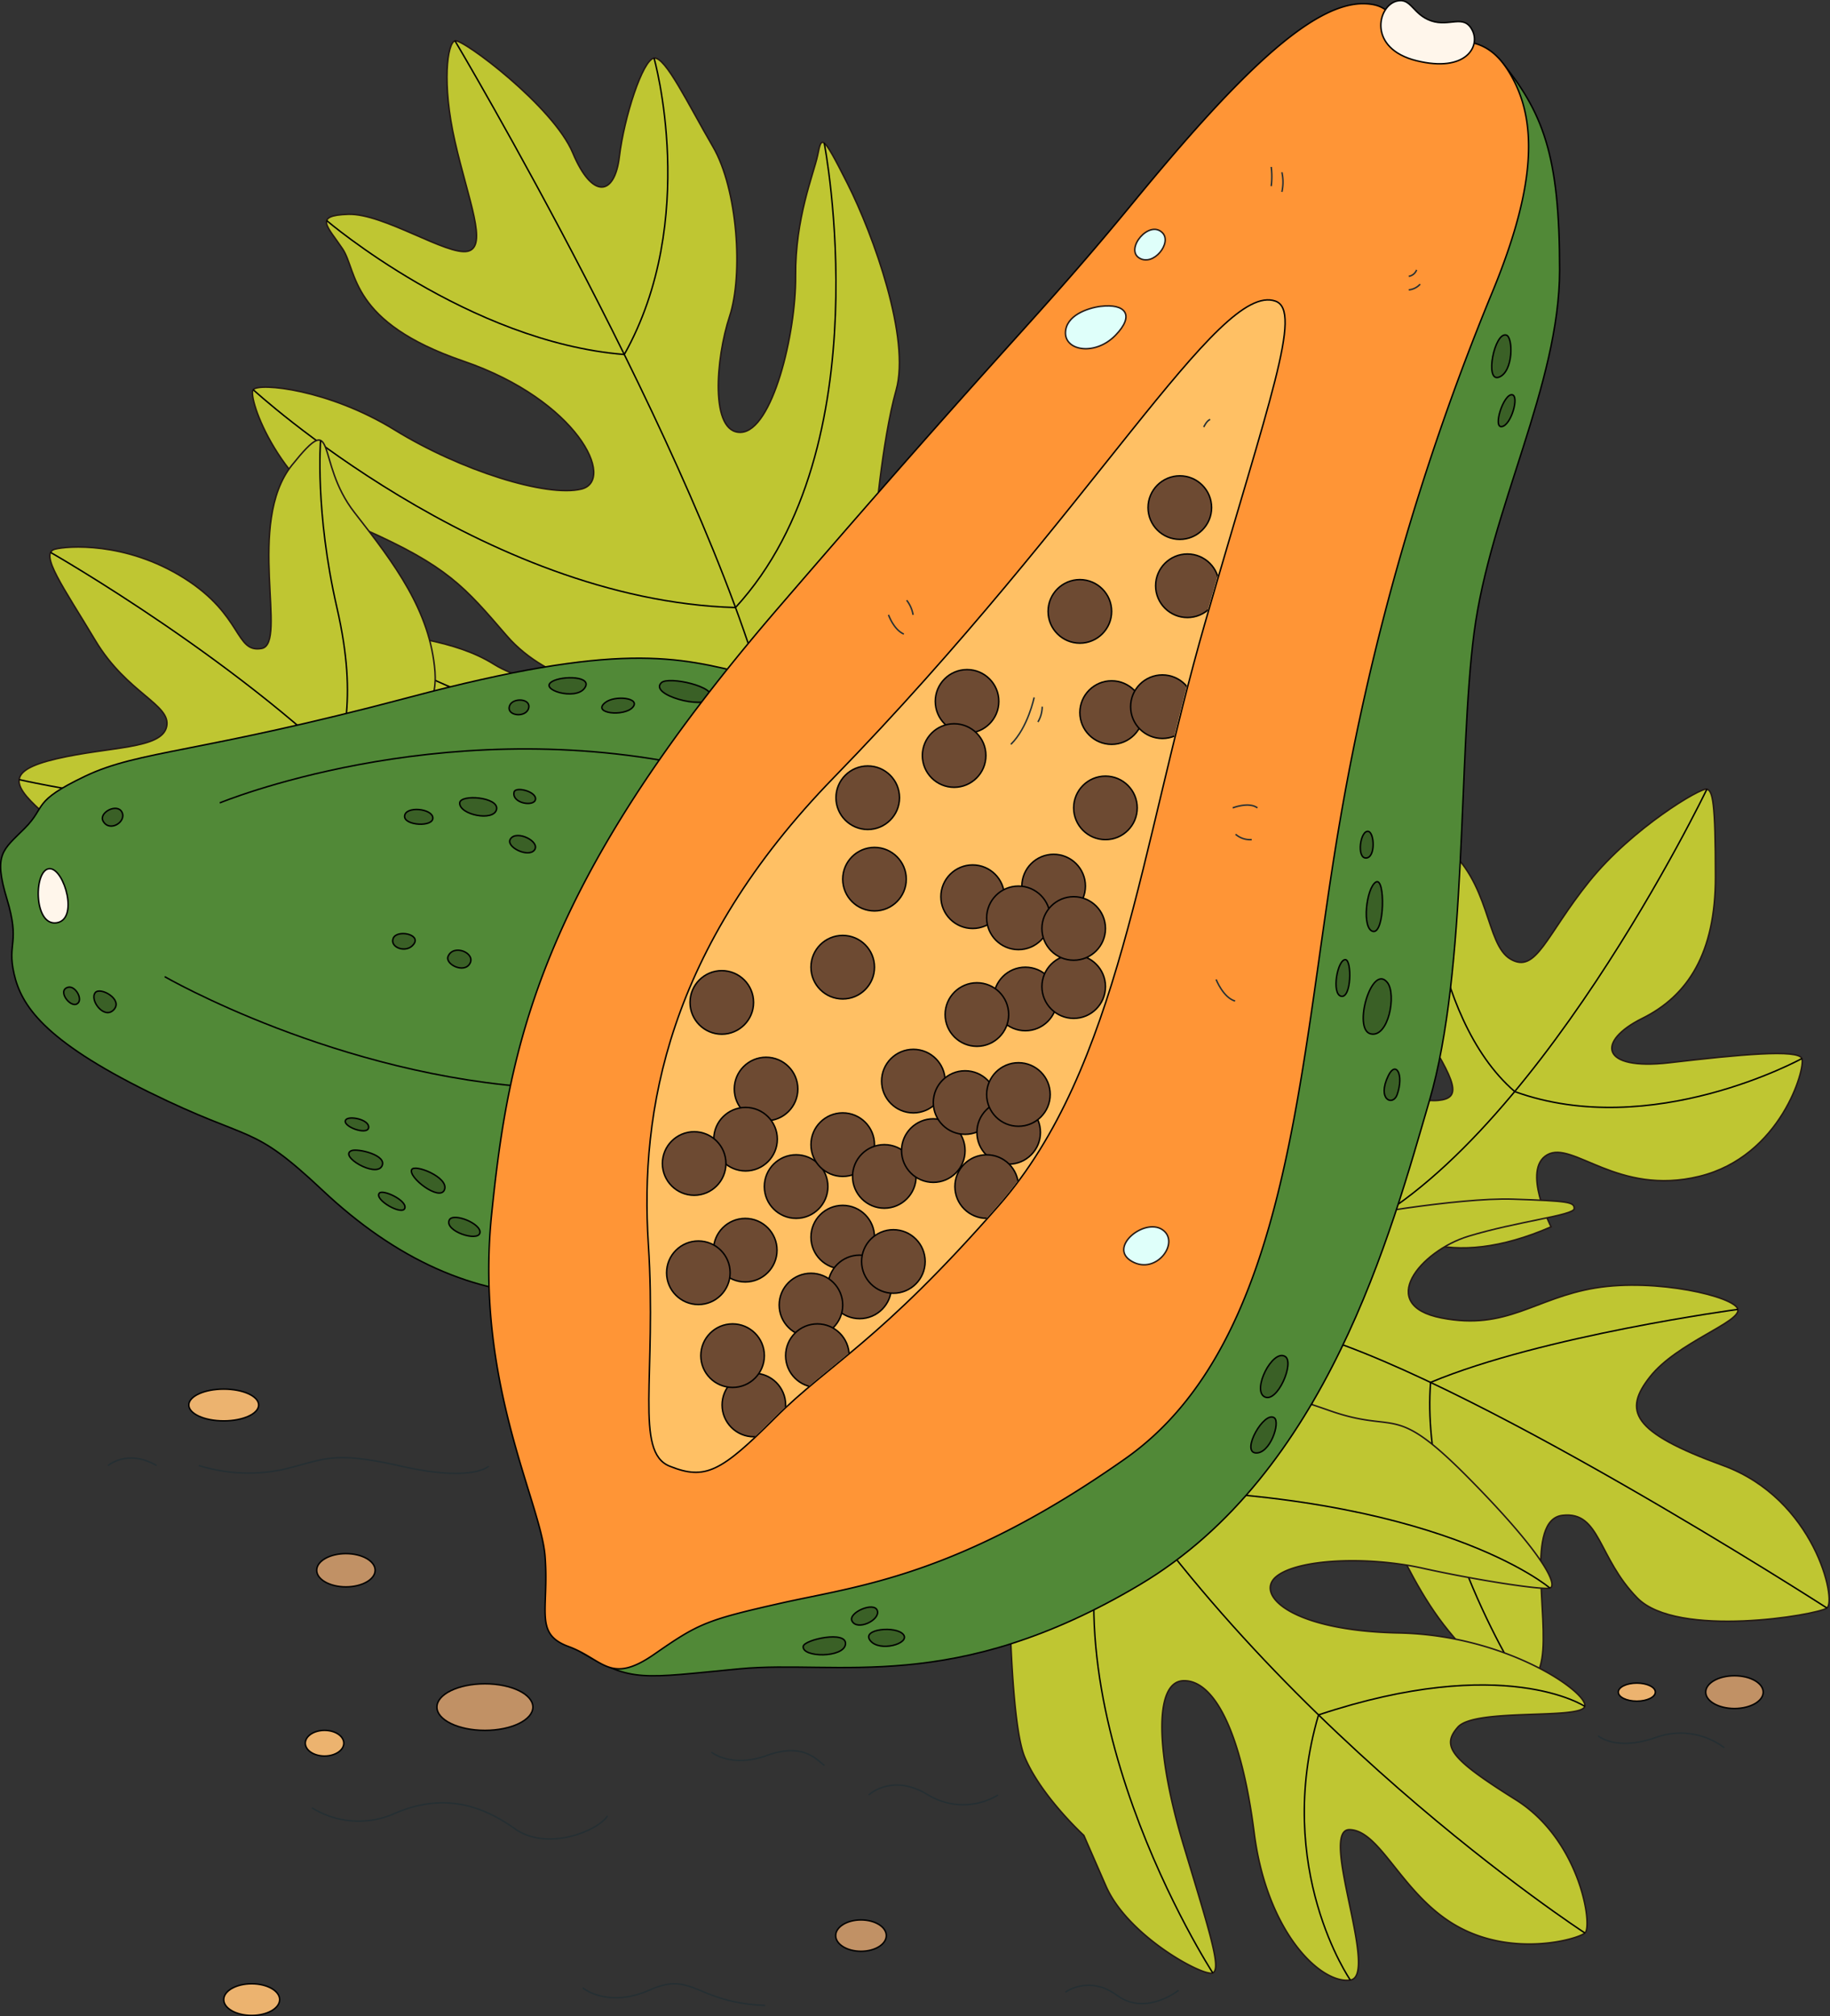 <svg xmlns="http://www.w3.org/2000/svg" xmlns:xlink="http://www.w3.org/1999/xlink" width="311.638" height="343.332" viewBox="0 0 311.638 343.332">
  <rect x="0" y="0" width="311.638" height="343.332" fill="#333333" stroke="none"/>
  <defs>
    <clipPath id="clip-path">
      <path id="Path_13528" data-name="Path 13528" d="M2648.625,843.661c4.641,1.662-.971,16.506-11.974,54.695s-14.726,75.975-35.115,99.277-28.885,26.943-38.109,36.167-11.894,10.68-17.962,8.253-2.185-15.292-3.641-37.866,3.265-50.31,31.555-79.373C2617.8,879.18,2638.916,840.181,2648.625,843.661Z" transform="translate(-2541.59 -843.444)" fill="none"/>
    </clipPath>
  </defs>
  <g id="Group_3786" data-name="Group 3786" transform="translate(-2428.289 -790.851)">
    <g id="Group_3754" data-name="Group 3754" transform="translate(2471.278 797.785)">
      <path id="Path_13449" data-name="Path 13449" d="M2578.492,881.5s1.236-15.292,3.693-24.03-3.792-26.215-8.283-35.135-4.43-7.95-5.1-4.794-3.824,10.639-3.743,20.511-3.964,26.377-9.3,26.62-4.289-12.622-1.942-19.743,1.376-21.684-2.832-28.885-8.091-15.384-10.033-15.095-5.1,10.079-5.906,16.794-4.612,7.282-7.93-.647-18.771-19.5-20.066-19.1-2.265,7.2,0,17.153,5.664,17.88,2.185,18.69-14.341-6.473-20.349-6.291-3.519,2.063-.971,5.886,1.092,12.44,20.572,19.115,26,20.328,20.1,21.785-20.587-3.156-31.813-10.073-23.059-8.07-24.09-6.857,4.429,17.355,18.811,23.726,17.194,9.87,24.395,18.2,19.236,9.467,19.236,9.467-14.443-.244-21.42-4.613-15.577-4.429-20.168-6.19-4.348-.849-2.224,3.52,3.155,6.745,12.926,9.684,46.447,5.6,46.447,5.6Z" transform="translate(-2472.563 -797.989)" fill="#bfc632" stroke="#231815" stroke-miterlimit="10" stroke-width="0.25"/>
      <path id="Path_13450" data-name="Path 13450" d="M2508.083,798s41.669,70.1,53.158,113.208" transform="translate(-2473.595 -797.99)" fill="none" stroke="#000" stroke-miterlimit="10" stroke-width="0.25"/>
      <path id="Path_13451" data-name="Path 13451" d="M2537.784,851.51c12.877-22.967,5.064-50.474,5.064-50.474" transform="translate(-2474.459 -798.078)" fill="none" stroke="#000" stroke-miterlimit="10" stroke-width="0.25"/>
      <path id="Path_13452" data-name="Path 13452" d="M2485.589,829.538s24.187,20.676,50.677,22.8" transform="translate(-2472.941 -798.907)" fill="none" stroke="#000" stroke-miterlimit="10" stroke-width="0.25"/>
      <path id="Path_13453" data-name="Path 13453" d="M2572.4,815.948s10.091,51.651-15.113,79.089" transform="translate(-2475.027 -798.512)" fill="none" stroke="#000" stroke-miterlimit="10" stroke-width="0.25"/>
      <path id="Path_13454" data-name="Path 13454" d="M2472.688,859.188s38.978,35.863,82.143,37.107" transform="translate(-2472.567 -799.769)" fill="none" stroke="#000" stroke-miterlimit="10" stroke-width="0.25"/>
      <path id="Path_13455" data-name="Path 13455" d="M2490.469,900.375s13.137,15.072,40.485,15.364" transform="translate(-2473.083 -800.967)" fill="none" stroke="#000" stroke-miterlimit="10" stroke-width="0.25"/>
    </g>
    <g id="Group_3755" data-name="Group 3755" transform="translate(2431.531 865.789)">
      <path id="Path_13456" data-name="Path 13456" d="M2454.078,935.371s-11.894,1.735-17.719-3.326-7.363-7.65,1.7-9.753,17.8-1.619,18.69-5.422-6.716-5.663-12.137-14.725-9.629-14.807-6.877-15.535c2.033-.539,11.974-1.376,22.007,4.935s8.658,12.784,13.189,11.974-2.751-21.36,5.178-31.231,3.823-.648,10.65,8.091,12.895,16.748,13.7,27.105S2491.62,930.935,2454.078,935.371Z" transform="translate(-2431.625 -868.03)" fill="#bfc632" stroke="#231815" stroke-miterlimit="10" stroke-width="0.25"/>
      <path id="Path_13457" data-name="Path 13457" d="M2437.158,887.735s33.667,19.19,54.3,40.955" transform="translate(-2431.786 -868.603)" fill="none" stroke="#000" stroke-miterlimit="10" stroke-width="0.25"/>
      <path id="Path_13458" data-name="Path 13458" d="M2431.645,927.581s29.067,6.718,53.017,3.967" transform="translate(-2431.626 -869.762)" fill="none" stroke="#000" stroke-miterlimit="10" stroke-width="0.25"/>
      <path id="Path_13459" data-name="Path 13459" d="M2484.512,868.1s-.985,12.1,2.777,28.454.728,23.415-1.093,30.989" transform="translate(-2433.16 -868.033)" fill="none" stroke="#000" stroke-miterlimit="10" stroke-width="0.25"/>
    </g>
    <g id="Group_3756" data-name="Group 3756" transform="translate(2428.391 902.932)">
      <path id="Path_13460" data-name="Path 13460" d="M2556.115,909.136c-12.564-3.127-22.274-5.717-58.2,3.831s-45.876,9-55.1,13.4-6.554,5.126-10.316,8.889-5.34,4.369-3.034,12.015,0,7.4,1.214,12.743,4.976,11.287,22.938,20.147,17.234,5.1,29.613,16.748,25.729,17.841,40.172,17.841Z" transform="translate(-2428.392 -906.287)" fill="#518937" stroke="#000" stroke-linejoin="round" stroke-width="0.25"/>
      <path id="Path_13461" data-name="Path 13461" d="M2466.833,931.392s36.734-15.222,79.292-6.478" transform="translate(-2429.51 -906.749)" fill="none" stroke="#000" stroke-linejoin="round" stroke-width="0.25"/>
      <path id="Path_13462" data-name="Path 13462" d="M2457.167,962.143s29.451,17.014,64.4,18.956" transform="translate(-2429.228 -907.911)" fill="none" stroke="#000" stroke-linejoin="round" stroke-width="0.25"/>
      <path id="Path_13463" data-name="Path 13463" d="M2436.983,943.208c2.478.073,4.976,8.779,1.051,9.224S2434.231,943.127,2436.983,943.208Z" transform="translate(-2428.583 -907.36)" fill="#fff6eb" stroke="#000" stroke-miterlimit="10" stroke-width="0.25"/>
      <path id="Path_13464" data-name="Path 13464" d="M2446.371,934.809c-.829-1.473,2.427-3.155,3.217-1.517S2447.463,936.751,2446.371,934.809Z" transform="translate(-2428.91 -907.052)" fill="#3a6026" stroke="#000" stroke-linejoin="round" stroke-width="0.25"/>
      <path id="Path_13465" data-name="Path 13465" d="M2440.209,964c1.283-.328,2.688,2.246,1.475,2.853S2438.31,964.485,2440.209,964Z" transform="translate(-2428.713 -907.964)" fill="#3a6026" stroke="#000" stroke-linejoin="round" stroke-width="0.25"/>
      <path id="Path_13466" data-name="Path 13466" d="M2444.993,964.93c.837-1.035,4.794,1.153,3.156,2.913S2443.962,966.2,2444.993,964.93Z" transform="translate(-2428.867 -907.984)" fill="#3a6026" stroke="#000" stroke-linejoin="round" stroke-width="0.25"/>
      <path id="Path_13467" data-name="Path 13467" d="M2488.936,987.241c.542-.751,4.065-.06,3.884,1.335S2488.146,988.333,2488.936,987.241Z" transform="translate(-2430.15 -908.632)" fill="#3a6026" stroke="#000" stroke-linejoin="round" stroke-width="0.25"/>
      <path id="Path_13468" data-name="Path 13468" d="M2489.9,992.664c1.031-.449,6.27.768,5.178,2.67S2487.759,993.594,2489.9,992.664Z" transform="translate(-2430.167 -908.796)" fill="#3a6026" stroke="#000" stroke-linejoin="round" stroke-width="0.25"/>
      <path id="Path_13469" data-name="Path 13469" d="M2500.5,995.968c.513-.977,6.352,1.319,5.583,3.422S2499.811,997.278,2500.5,995.968Z" transform="translate(-2430.486 -908.888)" fill="#3a6026" stroke="#000" stroke-linejoin="round" stroke-width="0.25"/>
      <path id="Path_13470" data-name="Path 13470" d="M2494.829,1000.091c.606-.66,4.733,1.243,4.329,2.578S2493.818,1001.2,2494.829,1000.091Z" transform="translate(-2430.319 -909.01)" fill="#3a6026" stroke="#000" stroke-linejoin="round" stroke-width="0.25"/>
      <path id="Path_13471" data-name="Path 13471" d="M2507.081,1004.819c.606-1.354,5.543.607,5.219,2.185S2506.231,1006.721,2507.081,1004.819Z" transform="translate(-2430.677 -909.138)" fill="#3a6026" stroke="#000" stroke-linejoin="round" stroke-width="0.25"/>
      <path id="Path_13472" data-name="Path 13472" d="M2499.25,933.966c.089-1.78,4.733-1.335,4.814.283S2499.169,935.584,2499.25,933.966Z" transform="translate(-2430.452 -907.058)" fill="#3a6026" stroke="#000" stroke-linejoin="round" stroke-width="0.25"/>
      <path id="Path_13473" data-name="Path 13473" d="M2508.917,931.641c.092-1.54,6.756-1,6.271,1.119S2508.8,933.663,2508.917,931.641Z" transform="translate(-2430.733 -906.998)" fill="#3a6026" stroke="#000" stroke-linejoin="round" stroke-width="0.25"/>
      <path id="Path_13474" data-name="Path 13474" d="M2517.829,937.942c1.091-1.545,5.1.485,4.086,1.9S2516.858,939.317,2517.829,937.942Z" transform="translate(-2430.989 -907.191)" fill="#3a6026" stroke="#000" stroke-linejoin="round" stroke-width="0.25"/>
      <path id="Path_13475" data-name="Path 13475" d="M2518.457,929.738c.246-.982,3.844-.081,3.642,1.254S2517.971,931.68,2518.457,929.738Z" transform="translate(-2431.009 -906.956)" fill="#3a6026" stroke="#000" stroke-linejoin="round" stroke-width="0.25"/>
      <path id="Path_13476" data-name="Path 13476" d="M2517.677,914.555c.555-1.382,3.709-1.214,3.224.485S2516.962,916.336,2517.677,914.555Z" transform="translate(-2430.985 -906.5)" fill="#3a6026" stroke="#000" stroke-linejoin="round" stroke-width="0.25"/>
      <path id="Path_13477" data-name="Path 13477" d="M2525.109,910.356c1.778-1.042,7.08-.93,5.5,1.173S2522.763,911.732,2525.109,910.356Z" transform="translate(-2431.189 -906.386)" fill="#3a6026" stroke="#000" stroke-linejoin="round" stroke-width="0.25"/>
      <path id="Path_13478" data-name="Path 13478" d="M2534.4,914.06c1.65-1.331,6.149-.813,4.693.807S2532.094,915.922,2534.4,914.06Z" transform="translate(-2431.458 -906.49)" fill="#3a6026" stroke="#000" stroke-linejoin="round" stroke-width="0.25"/>
      <path id="Path_13479" data-name="Path 13479" d="M2544.282,910.572c1.207-1.14,9.506.669,8.374,2.64S2542.1,912.636,2544.282,910.572Z" transform="translate(-2431.752 -906.401)" fill="#3a6026" stroke="#000" stroke-linejoin="round" stroke-width="0.25"/>
      <path id="Path_13480" data-name="Path 13480" d="M2497.247,955.393c.623-1.517,4.733-.728,3.52.971S2496.6,956.971,2497.247,955.393Z" transform="translate(-2430.391 -907.691)" fill="#3a6026" stroke="#000" stroke-linejoin="round" stroke-width="0.25"/>
      <path id="Path_13481" data-name="Path 13481" d="M2506.873,958.552c.93-2.185,4.733-.566,3.721,1.214S2506.311,959.872,2506.873,958.552Z" transform="translate(-2430.672 -907.776)" fill="#3a6026" stroke="#000" stroke-linejoin="round" stroke-width="0.25"/>
    </g>
    <g id="Group_3757" data-name="Group 3757" transform="translate(2654.9 925.217)">
      <path id="Path_13482" data-name="Path 13482" d="M2699.209,1003.791s-5.016-9.794-.647-12.271,11.974,7.07,25.891,3.672,18.124-18.448,17.477-20.066-10.624-.673-22.546.716-12.407-3.71-4.64-7.553,12.461-11.125,12.461-24.07-.486-14.645-1.457-14.969-12.7,6.6-20.066,15.759-8.981,15.715-13.35,13.206-3.317-13.269-11.57-19.58-9.871,21.279-3.721,30.988,6.958,12.235,2.993,12.631-12.055-2.517-16.91-1.626S2664.58,1018.865,2699.209,1003.791Z" transform="translate(-2661.684 -929.239)" fill="#bfc632" stroke="#231815" stroke-miterlimit="10" stroke-width="0.25"/>
      <path id="Path_13483" data-name="Path 13483" d="M2725.811,929.25s-29.794,62.058-61.987,76.137" transform="translate(-2661.746 -929.239)" fill="none" stroke="#000" stroke-miterlimit="10" stroke-width="0.25"/>
      <path id="Path_13484" data-name="Path 13484" d="M2678.1,938.122s.369,29.9,15.4,42.89" transform="translate(-2662.161 -929.497)" fill="none" stroke="#000" stroke-miterlimit="10" stroke-width="0.25"/>
      <path id="Path_13485" data-name="Path 13485" d="M2742.868,976.5s-25.567,14.078-48.913,5.627" transform="translate(-2662.622 -930.613)" fill="none" stroke="#000" stroke-miterlimit="10" stroke-width="0.25"/>
    </g>
    <g id="Group_3758" data-name="Group 3758" transform="translate(2648.925 995.033)">
      <path id="Path_13486" data-name="Path 13486" d="M2663.52,1004.431s19.581-3.589,29.128-3.264,10.437.492,10.4,1.621-9.749,2.181-18,4.69-15.777,11.732-4.612,13.916,15.9-3.4,26.215-5.1,23.788,1.456,24.273,3.641-10.316,5.628-14.928,11.432-3.277,9.443,12.379,15.147,19.418,23.059,17.719,24.273-25.487,5.219-32.283-1.7-6.311-14.807-12.743-14.078-2.306,17.234-3.52,24.394-6.675,6.554-15.9-4.733-12.015-26.094-23.424-37.623Z" transform="translate(-2655.609 -1001.146)" fill="#bfc632" stroke="#231815" stroke-miterlimit="10" stroke-width="0.25"/>
      <path id="Path_13487" data-name="Path 13487" d="M2746.01,1071.458s-63.114-40.657-90.48-47.332" transform="translate(-2655.53 -1001.814)" fill="none" stroke="#000" stroke-miterlimit="10" stroke-width="0.25"/>
      <path id="Path_13488" data-name="Path 13488" d="M2679.194,1032.932c19.029-7.958,52.333-12.432,52.333-12.432" transform="translate(-2656.218 -1001.709)" fill="none" stroke="#000" stroke-miterlimit="10" stroke-width="0.25"/>
      <path id="Path_13489" data-name="Path 13489" d="M2694.995,1084.97s-17.673-27.307-15.8-51.666" transform="translate(-2656.214 -1002.081)" fill="none" stroke="#000" stroke-miterlimit="10" stroke-width="0.25"/>
    </g>
    <g id="Group_3759" data-name="Group 3759" transform="translate(2600.059 1024.262)">
      <path id="Path_13490" data-name="Path 13490" d="M2639.39,1049.25c2.188.076-1.82,8.374-4.329,6.594S2637.044,1049.169,2639.39,1049.25Z" transform="translate(-2606.047 -1031.774)" fill="none" stroke="#000" stroke-miterlimit="10" stroke-width="0.25"/>
      <path id="Path_13491" data-name="Path 13491" d="M2634.983,1031.25a179.568,179.568,0,0,1,24.516,6.675c12.136,4.369,10.883-1.7,24.071,11.651s15.13,18.326,13.795,18.69-12.463-1.335-21.766-3.4-21.207-1.578-24.843,1.457,2.432,9.224,20.879,9.588,32.283,10.195,31.677,12.5-18.69.243-21.6,3.52-1.209,5.461,9.833,12.379,13.145,21.6,11.79,22.7-12.156,4.126-21.623-1.092-13.107-16.384-18.447-16.506,5.1,24.88.121,25.608-14.2-8.01-16.384-25.123-6.8-25.972-12.015-25.851-4.612,12.743,0,28.035,6.432,21,4.976,21.724-14.442-6.19-18.2-14.806l-3.762-8.617s-7.282-6.675-10.073-13.35-2.719-36.045-2.719-36.045Z" transform="translate(-2605.2 -1031.25)" fill="#bfc632" stroke="#231815" stroke-miterlimit="10" stroke-width="0.25"/>
      <path id="Path_13492" data-name="Path 13492" d="M2703.679,1127.243s-55.767-36.278-86.512-87.881" transform="translate(-2605.548 -1031.486)" fill="none" stroke="#000" stroke-miterlimit="10" stroke-width="0.25"/>
      <path id="Path_13493" data-name="Path 13493" d="M2697.952,1068.871s-19.108-16.456-72.563-16.825" transform="translate(-2605.787 -1031.855)" fill="none" stroke="#000" stroke-miterlimit="10" stroke-width="0.25"/>
      <path id="Path_13494" data-name="Path 13494" d="M2640.393,1134.348s-30.674-47.349-16.55-84.377" transform="translate(-2605.634 -1031.794)" fill="none" stroke="#000" stroke-miterlimit="10" stroke-width="0.25"/>
      <path id="Path_13495" data-name="Path 13495" d="M2664.89,1136.773s-13.114-18.937-5.415-45.151" transform="translate(-2606.708 -1033.005)" fill="none" stroke="#000" stroke-miterlimit="10" stroke-width="0.25"/>
      <path id="Path_13496" data-name="Path 13496" d="M2704.892,1090.016s-13.671-9.1-45.344,1.453" transform="translate(-2606.78 -1032.853)" fill="none" stroke="#000" stroke-miterlimit="10" stroke-width="0.25"/>
    </g>
    <g id="Group_3763" data-name="Group 3763" transform="translate(2511.517 790.948)">
      <path id="Path_13497" data-name="Path 13497" d="M2686.443,801.036c7.651,9.189,10.4,16.511,10.4,36.072s-11.812,40.758-14.564,61.794-1.052,57.226-7.605,79.668-17.477,63.462-49.274,82.4-51.54,12.77-68.207,14.355-18.254,2.356-26.927-2.8Z" transform="translate(-2514.479 -791.241)" fill="#518937" stroke="#000" stroke-linejoin="round" stroke-width="0.25"/>
      <path id="Path_13498" data-name="Path 13498" d="M2674.482,797c5.083,1.555,9.793-.887,14.162,7.729s2.792,20.268-4,36.531a423.715,423.715,0,0,0-25.649,89.244c-7.119,41.1-8.091,88.677-36.57,108.743s-45.634,21.683-58.58,24.6-14.159,3.52-21.684,8.738-8.617.849-14.564-1.335-3.277-6.19-4-15.413-12.015-29.693-9.1-58.174,8.01-55.909,48.789-103.241,43.449-48.384,60.763-69.421,30.18-33.833,39.181-33.5C2668.2,791.675,2666.9,794.68,2674.482,797Z" transform="translate(-2514.006 -790.963)" fill="#ff9536" stroke="#000" stroke-linejoin="round" stroke-width="0.25"/>
      <path id="Path_13499" data-name="Path 13499" d="M2648.795,843.661c4.641,1.662-.971,16.506-11.975,54.695s-14.726,75.975-35.115,99.277-28.885,26.943-38.109,36.167-11.894,10.68-17.962,8.253-2.185-15.292-3.641-37.866,3.265-50.31,31.555-79.373C2617.968,879.18,2639.085,840.181,2648.795,843.661Z" transform="translate(-2514.813 -792.474)" fill="#ffc064" stroke="#000" stroke-linejoin="round" stroke-width="0.25"/>
      <path id="Path_13500" data-name="Path 13500" d="M2621.154,844.578c4.169-.518,5.907,1.459,2.509,4.939s-8.5,2.67-8.5-.4C2615.167,846.119,2618.973,844.849,2621.154,844.578Z" transform="translate(-2516.948 -792.505)" fill="#dffffa" stroke="#231815" stroke-miterlimit="10" stroke-width="0.25"/>
      <path id="Path_13501" data-name="Path 13501" d="M2632.026,831.65c1.7,1.7-1.538,5.826-3.966,4.288S2629.76,829.384,2632.026,831.65Z" transform="translate(-2517.302 -792.114)" fill="#dffffa" stroke="#231815" stroke-miterlimit="10" stroke-width="0.25"/>
      <path id="Path_13502" data-name="Path 13502" d="M2651.25,820.125a13.154,13.154,0,0,1,0,3.277" transform="translate(-2517.997 -791.796)" fill="none" stroke="#252f33" stroke-miterlimit="10" stroke-width="0.25"/>
      <path id="Path_13503" data-name="Path 13503" d="M2653.125,821.063a7.733,7.733,0,0,1,0,3.337" transform="translate(-2518.052 -791.823)" fill="none" stroke="#252f33" stroke-miterlimit="10" stroke-width="0.25"/>
      <path id="Path_13504" data-name="Path 13504" d="M2676.71,838.188a1.732,1.732,0,0,1-1.335,1.092" transform="translate(-2518.699 -792.321)" fill="none" stroke="#252f33" stroke-miterlimit="10" stroke-width="0.25"/>
      <path id="Path_13505" data-name="Path 13505" d="M2677.317,840.688a3.038,3.038,0,0,1-1.942.971" transform="translate(-2518.699 -792.394)" fill="none" stroke="#252f33" stroke-miterlimit="10" stroke-width="0.25"/>
      <path id="Path_13506" data-name="Path 13506" d="M2631.97,1006.51c3.074,2.08-.971,7.768-5.179,5.409S2628.9,1004.43,2631.97,1006.51Z" transform="translate(-2517.246 -797.202)" fill="#dffffa" stroke="#231815" stroke-miterlimit="10" stroke-width="0.25"/>
      <path id="Path_13507" data-name="Path 13507" d="M2644.5,932.526s2.75-1.092,4.207,0" transform="translate(-2517.801 -795.05)" fill="none" stroke="#252f33" stroke-miterlimit="10" stroke-width="0.25"/>
      <path id="Path_13508" data-name="Path 13508" d="M2645,937.167a3.8,3.8,0,0,0,2.75.918" transform="translate(-2517.816 -795.199)" fill="none" stroke="#252f33" stroke-miterlimit="10" stroke-width="0.25"/>
      <path id="Path_13509" data-name="Path 13509" d="M2641.583,962.633s1.214,3.107,3.237,3.674" transform="translate(-2517.716 -795.94)" fill="none" stroke="#252f33" stroke-miterlimit="10" stroke-width="0.25"/>
      <path id="Path_13510" data-name="Path 13510" d="M2584.125,898.688s.85,2.488,2.61,3.277" transform="translate(-2516.045 -794.081)" fill="none" stroke="#252f33" stroke-miterlimit="10" stroke-width="0.25"/>
      <path id="Path_13511" data-name="Path 13511" d="M2587.313,896.125a5.593,5.593,0,0,1,1.092,2.488" transform="translate(-2516.139 -794.006)" fill="none" stroke="#252f33" stroke-miterlimit="10" stroke-width="0.25"/>
      <path id="Path_13512" data-name="Path 13512" d="M2639.417,865.711s.485-1.092,1.092-1.294" transform="translate(-2517.653 -793.084)" fill="none" stroke="#252f33" stroke-miterlimit="10" stroke-width="0.25"/>
      <path id="Path_13513" data-name="Path 13513" d="M2692.425,849.624c1.161.372,1.213,6.251-1.274,7.161S2690.4,848.976,2692.425,849.624Z" transform="translate(-2519.122 -792.653)" fill="#3a6026" stroke="#000" stroke-linejoin="round" stroke-width="0.25"/>
      <path id="Path_13514" data-name="Path 13514" d="M2693.429,860.083c1.243.173-.117,5.138-1.738,5.422S2691.973,859.881,2693.429,860.083Z" transform="translate(-2519.155 -792.958)" fill="#3a6026" stroke="#000" stroke-linejoin="round" stroke-width="0.25"/>
      <path id="Path_13515" data-name="Path 13515" d="M2668.251,936.667c1.037.214,1.253,4.491-.405,4.53S2666.875,936.383,2668.251,936.667Z" transform="translate(-2518.452 -795.185)" fill="#3a6026" stroke="#000" stroke-linejoin="round" stroke-width="0.25"/>
      <path id="Path_13516" data-name="Path 13516" d="M2669.575,945.54c1.6-.9,1.5,8.778-.484,8.414S2667.917,946.471,2669.575,945.54Z" transform="translate(-2518.482 -795.441)" fill="#3a6026" stroke="#000" stroke-linejoin="round" stroke-width="0.25"/>
      <path id="Path_13517" data-name="Path 13517" d="M2664.243,959.167c1.085.127,1.011,6.554-.728,6.229S2662.868,959,2664.243,959.167Z" transform="translate(-2518.328 -795.839)" fill="#3a6026" stroke="#000" stroke-linejoin="round" stroke-width="0.25"/>
      <path id="Path_13518" data-name="Path 13518" d="M2671.5,963.148c1.588,2,.2,9.506-2.87,8.738S2668.832,959.79,2671.5,963.148Z" transform="translate(-2518.467 -795.937)" fill="#3a6026" stroke="#000" stroke-linejoin="round" stroke-width="0.25"/>
      <path id="Path_13519" data-name="Path 13519" d="M2671.771,979.467c1.257-2.59,2.71-.243,1.5,3.236C2672.562,984.725,2669.762,983.6,2671.771,979.467Z" transform="translate(-2518.573 -796.398)" fill="#3a6026" stroke="#000" stroke-linejoin="round" stroke-width="0.25"/>
      <path id="Path_13520" data-name="Path 13520" d="M2653.561,1028.745c1.663.994-1.313,8.01-3.5,6.877S2651.395,1027.451,2653.561,1028.745Z" transform="translate(-2517.943 -797.858)" fill="#3a6026" stroke="#000" stroke-linejoin="round" stroke-width="0.25"/>
      <path id="Path_13521" data-name="Path 13521" d="M2651.66,1039.5c1.107.741-.716,6.23-3.184,5.988S2649.909,1038.323,2651.66,1039.5Z" transform="translate(-2517.894 -798.171)" fill="#3a6026" stroke="#000" stroke-linejoin="round" stroke-width="0.25"/>
      <path id="Path_13522" data-name="Path 13522" d="M2577.706,1075.055c-.667-1.4,3.8-3.357,4.33-1.74S2578.556,1076.834,2577.706,1075.055Z" transform="translate(-2515.857 -799.141)" fill="#3a6026" stroke="#000" stroke-linejoin="round" stroke-width="0.25"/>
      <path id="Path_13523" data-name="Path 13523" d="M2586.573,1077.516c1.166,1.527-4.085,3.034-5.663,1.011S2585.4,1075.978,2586.573,1077.516Z" transform="translate(-2515.945 -799.255)" fill="#3a6026" stroke="#000" stroke-linejoin="round" stroke-width="0.25"/>
      <path id="Path_13524" data-name="Path 13524" d="M2569.167,1079.542c.164-1.13,7.443-2.757,7.2-.371S2568.883,1081.491,2569.167,1079.542Z" transform="translate(-2515.61 -799.293)" fill="#3a6026" stroke="#000" stroke-linejoin="round" stroke-width="0.25"/>
      <path id="Path_13525" data-name="Path 13525" d="M2673.17,791.039c2.478-.643,2.711,2.265,5.866,3.357s5.542-1.214,7,1.578-1.093,7.282-9.467,5.219S2669.893,791.889,2673.17,791.039Z" transform="translate(-2518.557 -790.948)" fill="#fff6eb" stroke="#000" stroke-miterlimit="10" stroke-width="0.25"/>
      <g id="Group_3762" data-name="Group 3762" transform="translate(26.781 50.97)">
        <g id="Group_3761" data-name="Group 3761" clip-path="url(#clip-path)">
          <g id="Group_3760" data-name="Group 3760" transform="translate(2.793 29.963)">
            <circle id="Ellipse_2448" data-name="Ellipse 2448" cx="5.41" cy="5.41" r="5.41" transform="translate(82.704)" fill="#6d4a32" stroke="#000" stroke-linejoin="round" stroke-width="0.25"/>
            <circle id="Ellipse_2449" data-name="Ellipse 2449" cx="5.41" cy="5.41" r="5.41" transform="translate(83.992 13.308)" fill="#6d4a32" stroke="#000" stroke-linejoin="round" stroke-width="0.25"/>
            <circle id="Ellipse_2450" data-name="Ellipse 2450" cx="5.41" cy="5.41" r="5.41" transform="translate(65.681 17.672)" fill="#6d4a32" stroke="#000" stroke-linejoin="round" stroke-width="0.25"/>
            <circle id="Ellipse_2451" data-name="Ellipse 2451" cx="5.41" cy="5.41" r="5.41" transform="translate(71.091 34.904)" fill="#6d4a32" stroke="#000" stroke-linejoin="round" stroke-width="0.25"/>
            <circle id="Ellipse_2452" data-name="Ellipse 2452" cx="5.41" cy="5.41" r="5.41" transform="translate(79.733 33.901)" fill="#6d4a32" stroke="#000" stroke-linejoin="round" stroke-width="0.25"/>
            <circle id="Ellipse_2453" data-name="Ellipse 2453" cx="5.41" cy="5.41" r="5.41" transform="translate(46.471 32.994)" fill="#6d4a32" stroke="#000" stroke-linejoin="round" stroke-width="0.25"/>
            <circle id="Ellipse_2454" data-name="Ellipse 2454" cx="5.41" cy="5.41" r="5.41" transform="translate(44.27 42.217)" fill="#6d4a32" stroke="#000" stroke-linejoin="round" stroke-width="0.25"/>
            <circle id="Ellipse_2455" data-name="Ellipse 2455" cx="5.41" cy="5.41" r="5.41" transform="translate(70.039 51.133)" fill="#6d4a32" stroke="#000" stroke-linejoin="round" stroke-width="0.25"/>
            <circle id="Ellipse_2456" data-name="Ellipse 2456" cx="5.41" cy="5.41" r="5.41" transform="translate(47.424 66.258)" fill="#6d4a32" stroke="#000" stroke-linejoin="round" stroke-width="0.25"/>
            <circle id="Ellipse_2457" data-name="Ellipse 2457" cx="5.41" cy="5.41" r="5.41" transform="translate(61.216 64.451)" fill="#6d4a32" stroke="#000" stroke-linejoin="round" stroke-width="0.25"/>
            <circle id="Ellipse_2458" data-name="Ellipse 2458" cx="5.41" cy="5.41" r="5.41" transform="translate(55.22 69.861)" fill="#6d4a32" stroke="#000" stroke-linejoin="round" stroke-width="0.25"/>
            <circle id="Ellipse_2459" data-name="Ellipse 2459" cx="5.41" cy="5.41" r="5.41" transform="translate(56.398 83.671)" fill="#6d4a32" stroke="#000" stroke-linejoin="round" stroke-width="0.25"/>
            <circle id="Ellipse_2460" data-name="Ellipse 2460" cx="5.41" cy="5.41" r="5.41" transform="translate(48.148 86.327)" fill="#6d4a32" stroke="#000" stroke-linejoin="round" stroke-width="0.25"/>
            <circle id="Ellipse_2461" data-name="Ellipse 2461" cx="5.41" cy="5.41" r="5.41" transform="translate(64.63 81.566)" fill="#6d4a32" stroke="#000" stroke-linejoin="round" stroke-width="0.25"/>
            <circle id="Ellipse_2462" data-name="Ellipse 2462" cx="5.41" cy="5.41" r="5.41" transform="translate(64.63 71.668)" fill="#6d4a32" stroke="#000" stroke-linejoin="round" stroke-width="0.25"/>
            <circle id="Ellipse_2463" data-name="Ellipse 2463" cx="5.41" cy="5.41" r="5.41" transform="translate(29.56 49.402)" fill="#6d4a32" stroke="#000" stroke-linejoin="round" stroke-width="0.25"/>
            <circle id="Ellipse_2464" data-name="Ellipse 2464" cx="5.41" cy="5.41" r="5.41" transform="translate(30.708 63.274)" fill="#6d4a32" stroke="#000" stroke-linejoin="round" stroke-width="0.25"/>
            <circle id="Ellipse_2465" data-name="Ellipse 2465" cx="5.41" cy="5.41" r="5.41" transform="translate(4.706 84.26)" fill="#6d4a32" stroke="#000" stroke-linejoin="round" stroke-width="0.25"/>
            <circle id="Ellipse_2466" data-name="Ellipse 2466" cx="5.41" cy="5.41" r="5.41" transform="translate(25.298 78.261)" fill="#6d4a32" stroke="#000" stroke-linejoin="round" stroke-width="0.25"/>
            <circle id="Ellipse_2467" data-name="Ellipse 2467" cx="5.41" cy="5.41" r="5.41" transform="translate(12.244 99.007)" fill="#6d4a32" stroke="#000" stroke-linejoin="round" stroke-width="0.25"/>
            <circle id="Ellipse_2468" data-name="Ellipse 2468" cx="5.41" cy="5.41" r="5.41" transform="translate(8.75 107.549)" fill="#6d4a32" stroke="#000" stroke-linejoin="round" stroke-width="0.25"/>
            <circle id="Ellipse_2469" data-name="Ellipse 2469" cx="5.41" cy="5.41" r="5.41" transform="translate(0 111.69)" fill="#6d4a32" stroke="#000" stroke-linejoin="round" stroke-width="0.25"/>
            <circle id="Ellipse_2470" data-name="Ellipse 2470" cx="5.41" cy="5.41" r="5.41" transform="translate(17.361 115.618)" fill="#6d4a32" stroke="#000" stroke-linejoin="round" stroke-width="0.25"/>
            <circle id="Ellipse_2471" data-name="Ellipse 2471" cx="5.41" cy="5.41" r="5.41" transform="translate(25.298 108.48)" fill="#6d4a32" stroke="#000" stroke-linejoin="round" stroke-width="0.25"/>
            <circle id="Ellipse_2472" data-name="Ellipse 2472" cx="5.41" cy="5.41" r="5.41" transform="translate(32.385 113.89)" fill="#6d4a32" stroke="#000" stroke-linejoin="round" stroke-width="0.25"/>
            <circle id="Ellipse_2473" data-name="Ellipse 2473" cx="5.41" cy="5.41" r="5.41" transform="translate(25.298 124.229)" fill="#6d4a32" stroke="#000" stroke-linejoin="round" stroke-width="0.25"/>
            <circle id="Ellipse_2474" data-name="Ellipse 2474" cx="5.41" cy="5.41" r="5.41" transform="translate(28.181 132.702)" fill="#6d4a32" stroke="#000" stroke-linejoin="round" stroke-width="0.25"/>
            <circle id="Ellipse_2475" data-name="Ellipse 2475" cx="5.41" cy="5.41" r="5.41" transform="translate(19.888 135.793)" fill="#6d4a32" stroke="#000" stroke-linejoin="round" stroke-width="0.25"/>
            <circle id="Ellipse_2476" data-name="Ellipse 2476" cx="5.41" cy="5.41" r="5.41" transform="translate(20.983 144.413)" fill="#6d4a32" stroke="#000" stroke-linejoin="round" stroke-width="0.25"/>
            <circle id="Ellipse_2477" data-name="Ellipse 2477" cx="5.41" cy="5.41" r="5.41" transform="translate(10.164 152.814)" fill="#6d4a32" stroke="#000" stroke-linejoin="round" stroke-width="0.25"/>
            <circle id="Ellipse_2478" data-name="Ellipse 2478" cx="5.41" cy="5.41" r="5.41" transform="translate(6.542 144.413)" fill="#6d4a32" stroke="#000" stroke-linejoin="round" stroke-width="0.25"/>
            <circle id="Ellipse_2479" data-name="Ellipse 2479" cx="5.41" cy="5.41" r="5.41" transform="translate(8.698 126.453)" fill="#6d4a32" stroke="#000" stroke-linejoin="round" stroke-width="0.25"/>
            <circle id="Ellipse_2480" data-name="Ellipse 2480" cx="5.41" cy="5.41" r="5.41" transform="translate(0.713 130.297)" fill="#6d4a32" stroke="#000" stroke-linejoin="round" stroke-width="0.25"/>
            <circle id="Ellipse_2481" data-name="Ellipse 2481" cx="5.41" cy="5.41" r="5.41" transform="translate(33.924 128.375)" fill="#6d4a32" stroke="#000" stroke-linejoin="round" stroke-width="0.25"/>
            <circle id="Ellipse_2482" data-name="Ellipse 2482" cx="5.41" cy="5.41" r="5.41" transform="translate(40.724 109.491)" fill="#6d4a32" stroke="#000" stroke-linejoin="round" stroke-width="0.25"/>
            <circle id="Ellipse_2483" data-name="Ellipse 2483" cx="5.41" cy="5.41" r="5.41" transform="translate(37.328 97.66)" fill="#6d4a32" stroke="#000" stroke-linejoin="round" stroke-width="0.25"/>
            <circle id="Ellipse_2484" data-name="Ellipse 2484" cx="5.41" cy="5.41" r="5.41" transform="translate(46.134 101.313)" fill="#6d4a32" stroke="#000" stroke-linejoin="round" stroke-width="0.25"/>
            <circle id="Ellipse_2485" data-name="Ellipse 2485" cx="5.41" cy="5.41" r="5.41" transform="translate(53.558 106.395)" fill="#6d4a32" stroke="#000" stroke-linejoin="round" stroke-width="0.25"/>
            <circle id="Ellipse_2486" data-name="Ellipse 2486" cx="5.41" cy="5.41" r="5.41" transform="translate(49.811 115.618)" fill="#6d4a32" stroke="#000" stroke-linejoin="round" stroke-width="0.25"/>
            <circle id="Ellipse_2487" data-name="Ellipse 2487" cx="5.41" cy="5.41" r="5.41" transform="translate(55.22 99.939)" fill="#6d4a32" stroke="#000" stroke-linejoin="round" stroke-width="0.25"/>
            <path id="Path_13526" data-name="Path 13526" d="M2609.549,913.167s-1.052,5.141-3.965,7.992" transform="translate(-2546.243 -875.435)" fill="none" stroke="#252f33" stroke-miterlimit="10" stroke-width="0.25"/>
            <path id="Path_13527" data-name="Path 13527" d="M2611.061,914.793a5.169,5.169,0,0,1-.728,2.6" transform="translate(-2546.381 -875.482)" fill="none" stroke="#252f33" stroke-miterlimit="10" stroke-width="0.25"/>
          </g>
        </g>
      </g>
    </g>
    <g id="Group_3764" data-name="Group 3764" transform="translate(2446.702 1027.4)">
      <ellipse id="Ellipse_2488" data-name="Ellipse 2488" cx="5.947" cy="2.705" rx="5.947" ry="2.705" transform="translate(13.74 0)" fill="#ecb36f" stroke="#000" stroke-linejoin="round" stroke-width="0.25"/>
      <path id="Path_13529" data-name="Path 13529" d="M2512.528,1047.957s-2.757,2.751-14.893,0-13.107-1.043-20.389.612a28.419,28.419,0,0,1-14.079-.726" transform="translate(-2447.713 -1034.831)" fill="none" stroke="#252f33" stroke-miterlimit="10" stroke-width="0.25"/>
      <path id="Path_13530" data-name="Path 13530" d="M2447.25,1047.844s3.317-2.866,8.253,0" transform="translate(-2447.25 -1034.833)" fill="none" stroke="#252f33" stroke-miterlimit="10" stroke-width="0.25"/>
      <ellipse id="Ellipse_2489" data-name="Ellipse 2489" cx="4.976" cy="2.832" rx="4.976" ry="2.832" transform="translate(35.519 28.013)" fill="#c19165" stroke="#000" stroke-linejoin="round" stroke-width="0.25"/>
      <ellipse id="Ellipse_2490" data-name="Ellipse 2490" cx="8.172" cy="3.965" rx="8.172" ry="3.965" transform="translate(55.99 50.182)" fill="#c19165" stroke="#000" stroke-linejoin="round" stroke-width="0.25"/>
      <ellipse id="Ellipse_2491" data-name="Ellipse 2491" cx="3.277" cy="2.185" rx="3.277" ry="2.185" transform="translate(33.578 58.111)" fill="#ecb36f" stroke="#000" stroke-linejoin="round" stroke-width="0.25"/>
      <path id="Path_13531" data-name="Path 13531" d="M2483,1107.892a15.046,15.046,0,0,0,14.241.89c8.253-3.479,14.725-1.294,20.308,2.67s14.321.284,15.777-2.2" transform="translate(-2448.29 -1036.592)" fill="none" stroke="#252f33" stroke-miterlimit="10" stroke-width="0.25"/>
      <path id="Path_13532" data-name="Path 13532" d="M2553.083,1098.159s3.318,2.75,9.386.566,8.332.485,9.83,1.7" transform="translate(-2450.328 -1036.326)" fill="none" stroke="#252f33" stroke-miterlimit="10" stroke-width="0.25"/>
      <path id="Path_13533" data-name="Path 13533" d="M2580.649,1105.616s3.982-3.8,10.131,0a11.483,11.483,0,0,0,11.894,0" transform="translate(-2451.129 -1036.501)" fill="none" stroke="#252f33" stroke-miterlimit="10" stroke-width="0.25"/>
      <ellipse id="Ellipse_2492" data-name="Ellipse 2492" cx="4.309" cy="2.67" rx="4.309" ry="2.67" transform="translate(123.901 90.391)" fill="#c19165" stroke="#000" stroke-linejoin="round" stroke-width="0.25"/>
      <path id="Path_13534" data-name="Path 13534" d="M2530.5,1139.479s4.207,3.56,11.489.323,7.687,2.185,19.58,2.67" transform="translate(-2449.671 -1037.515)" fill="none" stroke="#252f33" stroke-miterlimit="10" stroke-width="0.25"/>
      <path id="Path_13535" data-name="Path 13535" d="M2615.167,1140.215s3.964-2.993,8.819.566,10.438-.872,10.438-.872" transform="translate(-2452.133 -1037.522)" fill="none" stroke="#252f33" stroke-miterlimit="10" stroke-width="0.25"/>
      <path id="Path_13536" data-name="Path 13536" d="M2708.583,1095.278s3.034,2.67,9.831.283a12.352,12.352,0,0,1,11.651,1.74" transform="translate(-2454.85 -1036.236)" fill="none" stroke="#252f33" stroke-miterlimit="10" stroke-width="0.25"/>
      <ellipse id="Ellipse_2493" data-name="Ellipse 2493" cx="4.895" cy="2.788" rx="4.895" ry="2.788" transform="translate(272.06 48.814)" fill="#c19165" stroke="#000" stroke-linejoin="round" stroke-width="0.25"/>
      <ellipse id="Ellipse_2494" data-name="Ellipse 2494" cx="3.155" cy="1.537" rx="3.155" ry="1.537" transform="translate(257.173 50.061)" fill="#ecb36f" stroke="#000" stroke-linejoin="round" stroke-width="0.25"/>
      <ellipse id="Ellipse_2495" data-name="Ellipse 2495" cx="4.761" cy="2.697" rx="4.761" ry="2.697" transform="translate(19.687 101.263)" fill="#ecb36f" stroke="#000" stroke-linejoin="round" stroke-width="0.25"/>
    </g>
  </g>
</svg>
